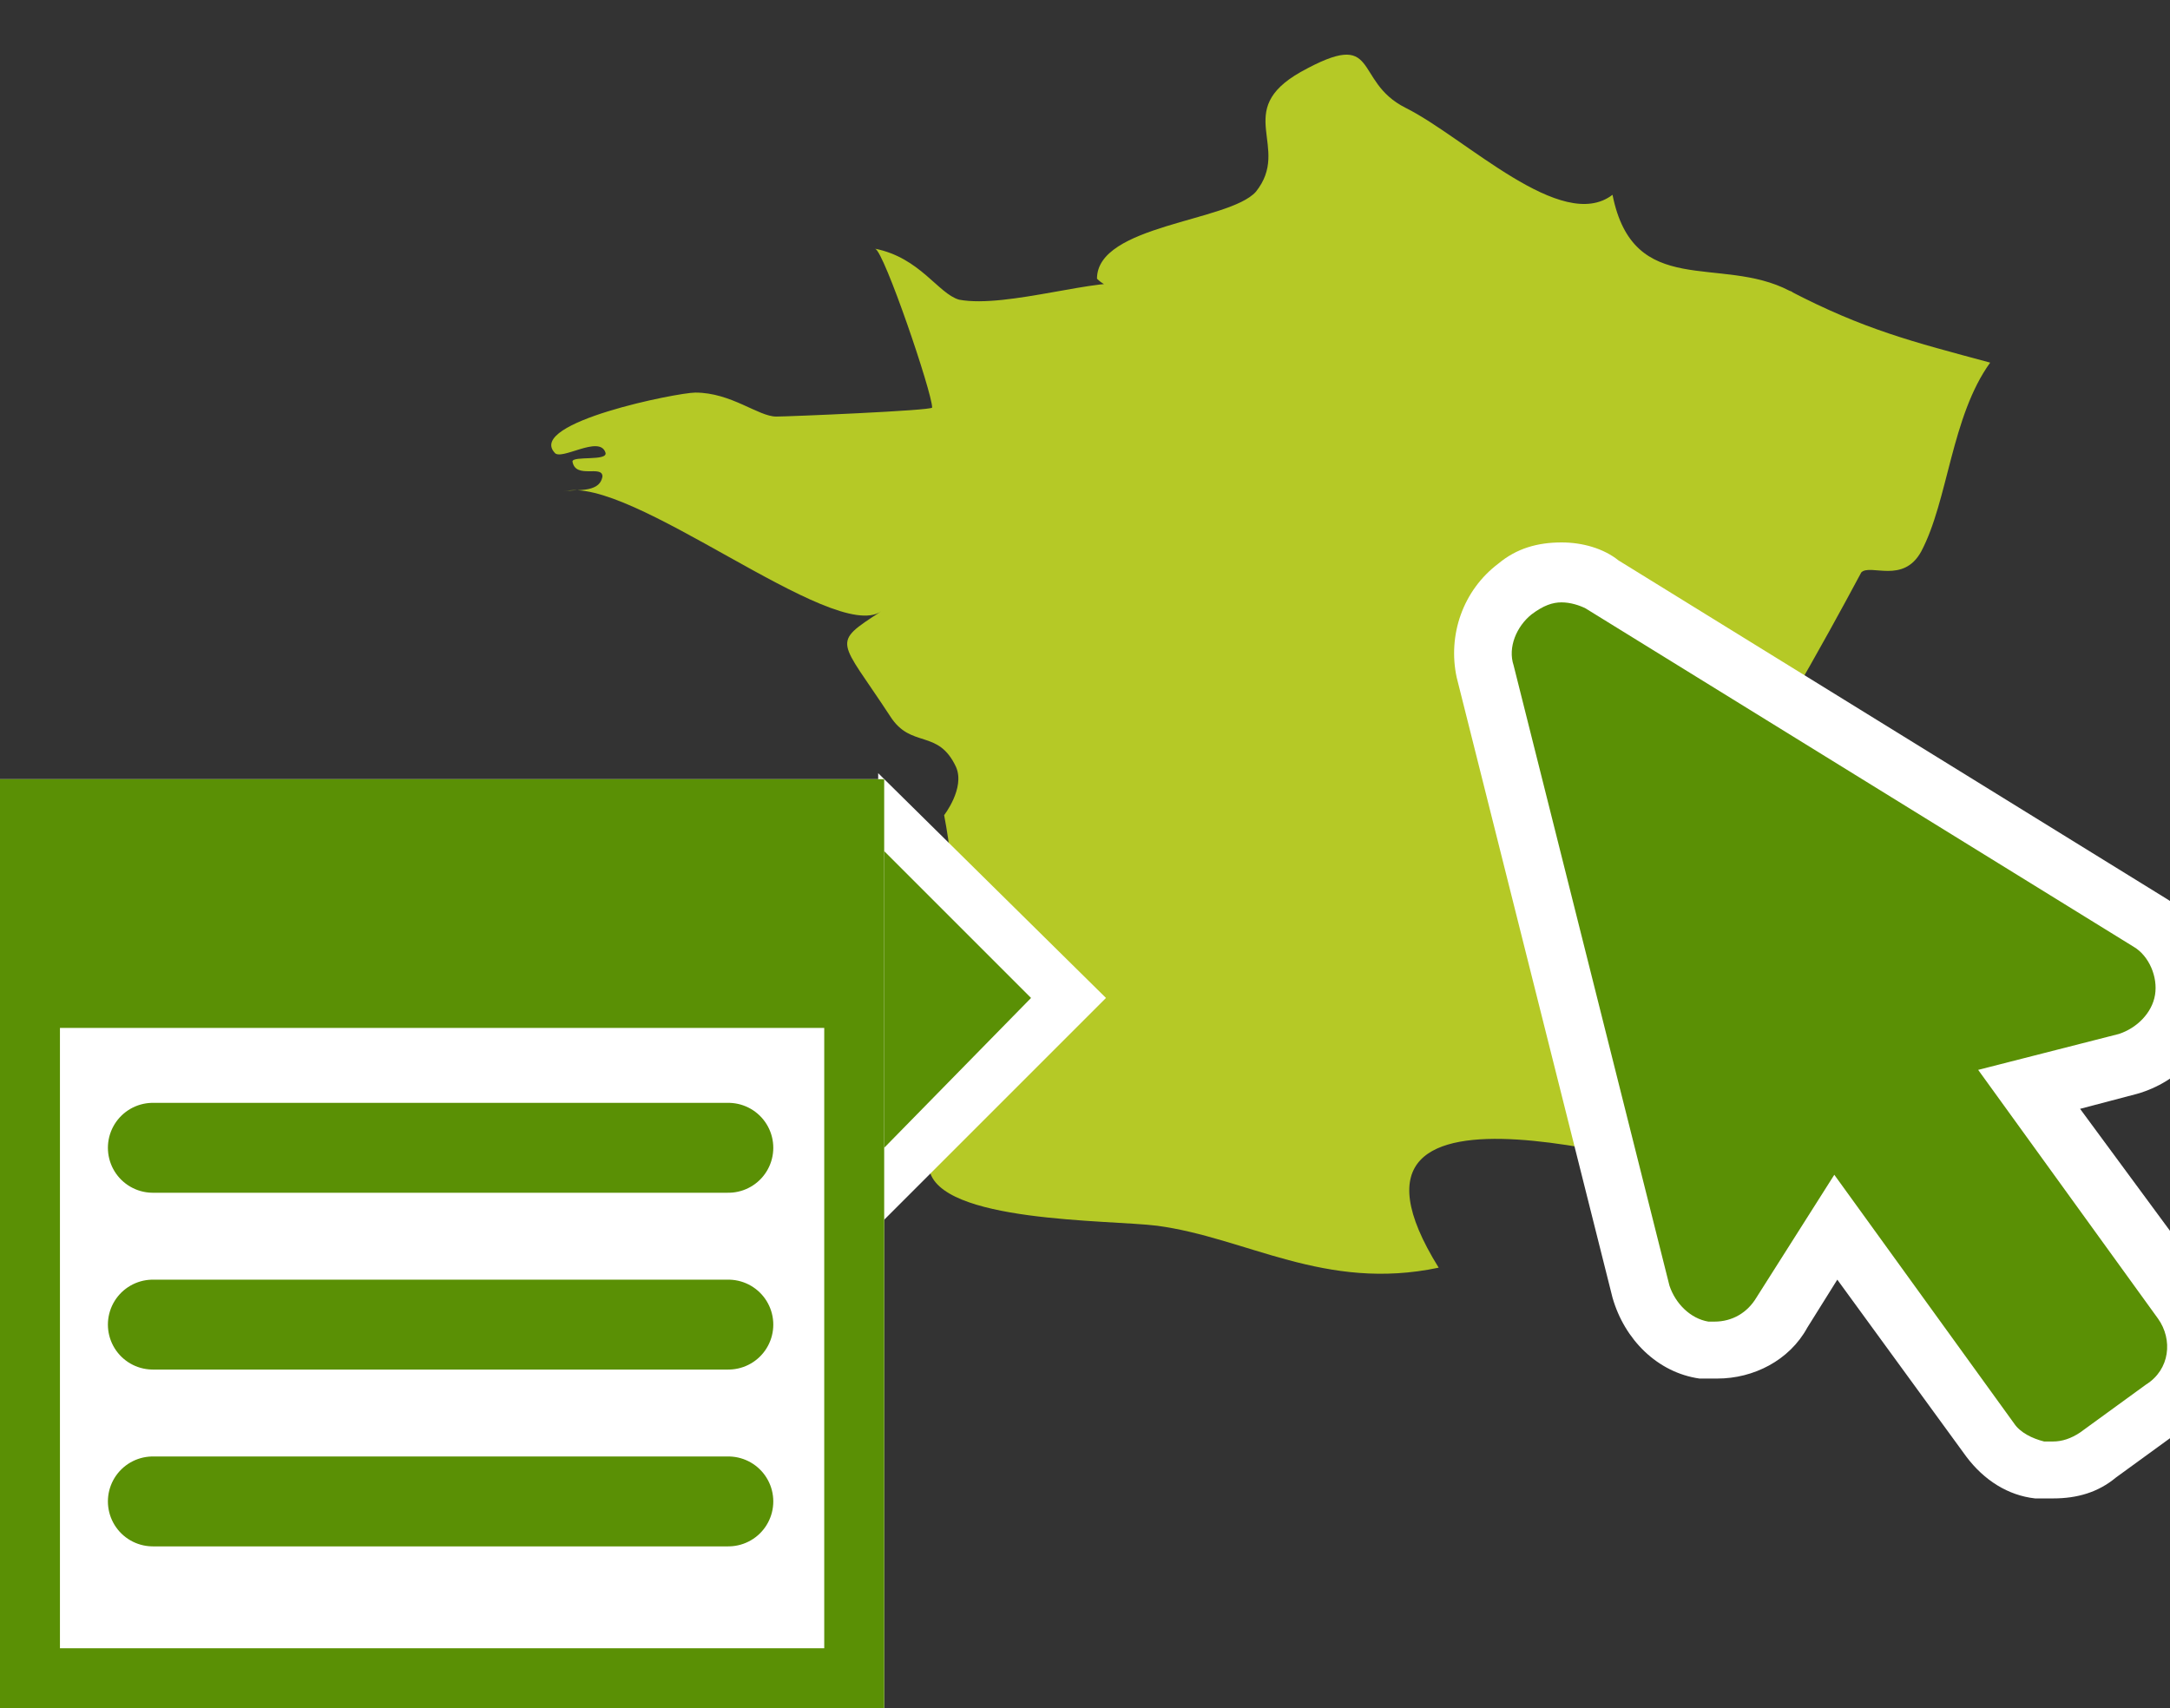 <?xml version="1.0" encoding="utf-8"?>
<!-- Generator: Adobe Illustrator 20.0.0, SVG Export Plug-In . SVG Version: 6.00 Build 0)  -->
<svg version="1.1" id="Layer_1" xmlns="http://www.w3.org/2000/svg" xmlns:xlink="http://www.w3.org/1999/xlink" x="0px" y="0px"
	 viewBox="0 0 72.4 57" style="enable-background:new 0 0 72.4 57;" xml:space="preserve">
<rect x="0" y="0" width="72.4" height="57" fill="#333333" stroke="none"/>
<style type="text/css">
	.st0{fill:#5A9005;}
	.st1{fill:#B5C926;}
	.st2{fill:#74369E;}
	.st3{fill:#CB50A3;}
	.st4{fill:#DA2240;}
	.st5{fill:#EF6D1D;}
	.st6{fill:#DA2228;}
	.st7{fill:#FFFFFF;}
	.st8{fill:none;stroke:#5A9005;stroke-width:3;stroke-linecap:round;stroke-miterlimit:10;}
	.st9{fill:none;stroke:#74369E;stroke-width:3;stroke-linecap:round;stroke-miterlimit:10;}
	.st10{fill:none;stroke:#74369E;stroke-width:3;stroke-miterlimit:10;stroke-dasharray:0.941,1.881;}
	.st11{fill:#ED9200;}
</style>
<path class="st1" d="M59.7,9.7c-2.3-1.2-5.2,0.3-5.9-3.2c-1.7,1.3-4.9-1.9-6.9-2.9c-1.8-0.9-0.8-2.7-3.5-1.2c-2.3,1.3-0.3,2.5-1.5,4
	c-0.9,1-5.3,1.1-5.3,2.9c0.3,0.3,0.7,0.4,1.2,0.2c-1-0.3-4.2,0.8-5.8,0.5c-0.7-0.2-1.3-1.4-2.8-1.7c0.3,0.1,1.9,4.8,1.9,5.3
	c0,0.1-4.8,0.3-5.2,0.3c-0.6,0-1.5-0.8-2.7-0.8c-0.6,0-5.6,1-4.7,2c0.2,0.3,1.5-0.6,1.7,0c0.1,0.3-1.1,0.1-1.1,0.3
	c0.1,0.6,1,0.1,1,0.5c-0.1,0.6-1,0.4-1.3,0.5c2.2-0.6,9,5.1,10.6,4c-1.7,1.1-1.4,0.9,0.3,3.5c0.7,1.1,1.6,0.4,2.2,1.7
	c0.3,0.7-0.4,1.6-0.4,1.6c0.4,2.1,0.4,3.9,0.1,5.8c-0.2,1.3-1.9,4-1.7,4.9c0.1,0.5,1.1,0.4,1.1,1.1c0.3,1.8,6,1.7,7.6,1.9
	c3,0.4,5.6,2.2,9.4,1.4c-4.6-7.4,8.4-3,9.6-3c1.7,0,6.7-1.9,6.9-4.1c-0.1,1.2-3.8-5-3.8-5c2.3-0.5,1.6-3.7,0.9-4.5
	c-2-2.3-0.5-1-3.3-0.3c0.5-0.1,3.8-6.3,3.8-6.3c0.3-0.3,1.4,0.4,2-0.7c0.9-1.7,1-4.5,2.3-6.3C63.8,11.4,62.2,11,59.7,9.7
	C59.6,9.7,60,9.8,59.7,9.7z"/>
<g>
	<path class="st0" d="M68.6,49.2c-0.1,0-0.3,0-0.4,0c-0.7-0.1-1.3-0.5-1.7-1L61.3,41l-1.8,2.9c-0.5,0.8-1.3,1.2-2.2,1.2
		c-0.1,0-0.3,0-0.4,0c-1-0.2-1.9-0.9-2.1-1.9l-5.2-20.7c-0.3-1,0.1-2.1,1-2.7c0.4-0.3,1-0.5,1.5-0.5c0.5,0,1,0.1,1.4,0.4l18.3,11.3
		c0.9,0.5,1.4,1.6,1.2,2.6c-0.2,1-0.9,1.9-1.9,2.1l-3.3,0.8l5.1,7.1c0.8,1.2,0.6,2.8-0.6,3.6l-2.2,1.6C69.7,49,69.1,49.2,68.6,49.2z
		"/>
	<path class="st7" d="M52.1,20.1c0.3,0,0.6,0.1,0.8,0.2l18.3,11.3c0.5,0.3,0.8,1,0.7,1.6c-0.1,0.6-0.6,1.1-1.2,1.3l-4.7,1.2l6,8.3
		c0.5,0.7,0.4,1.7-0.4,2.2l-2.2,1.6c-0.3,0.2-0.6,0.3-0.9,0.3c-0.1,0-0.2,0-0.3,0c-0.4-0.1-0.8-0.3-1-0.6l-6-8.3l-2.6,4.1
		c-0.3,0.5-0.8,0.8-1.4,0.8c-0.1,0-0.2,0-0.2,0c-0.6-0.1-1.1-0.6-1.3-1.2l-5.2-20.7c-0.2-0.6,0.1-1.3,0.6-1.7
		C51.5,20.2,51.8,20.1,52.1,20.1 M52.1,18.1c-0.8,0-1.5,0.2-2.1,0.7c-1.2,0.9-1.7,2.4-1.4,3.8l5.2,20.7c0.4,1.4,1.5,2.5,2.9,2.7
		c0.2,0,0.4,0,0.6,0c1.2,0,2.4-0.6,3-1.7l1-1.6l4.3,5.9c0.6,0.8,1.4,1.3,2.3,1.4c0.2,0,0.4,0,0.6,0c0.8,0,1.5-0.2,2.1-0.7l2.2-1.6
		c1.6-1.2,2-3.4,0.8-5L69.4,37l1.9-0.5c1.4-0.4,2.4-1.5,2.7-2.9c0.2-1.4-0.4-2.8-1.7-3.6L54,18.7C53.5,18.3,52.8,18.1,52.1,18.1
		L52.1,18.1z"/>
</g>
<g>
	<polygon class="st7" points="29.3,25.8 36.9,33.3 29.3,40.9 	"/>
	<g>
		<rect x="0" y="26" class="st7" width="29.5" height="31.1"/>
		<path class="st0" d="M27.5,28V55H2V28H27.5 M29.5,26H0V57h29.5V26L29.5,26z"/>
	</g>
	<rect x="1" y="26.9" class="st0" width="27.6" height="7.4"/>
	<polygon class="st0" points="29.5,28.4 34.4,33.3 29.5,38.3 	"/>
	<line class="st8" x1="5.1" y1="38.3" x2="24.3" y2="38.3"/>
	<line class="st8" x1="5.1" y1="44.2" x2="24.3" y2="44.2"/>
	<line class="st8" x1="5.1" y1="50.1" x2="24.3" y2="50.1"/>
</g>
</svg>
